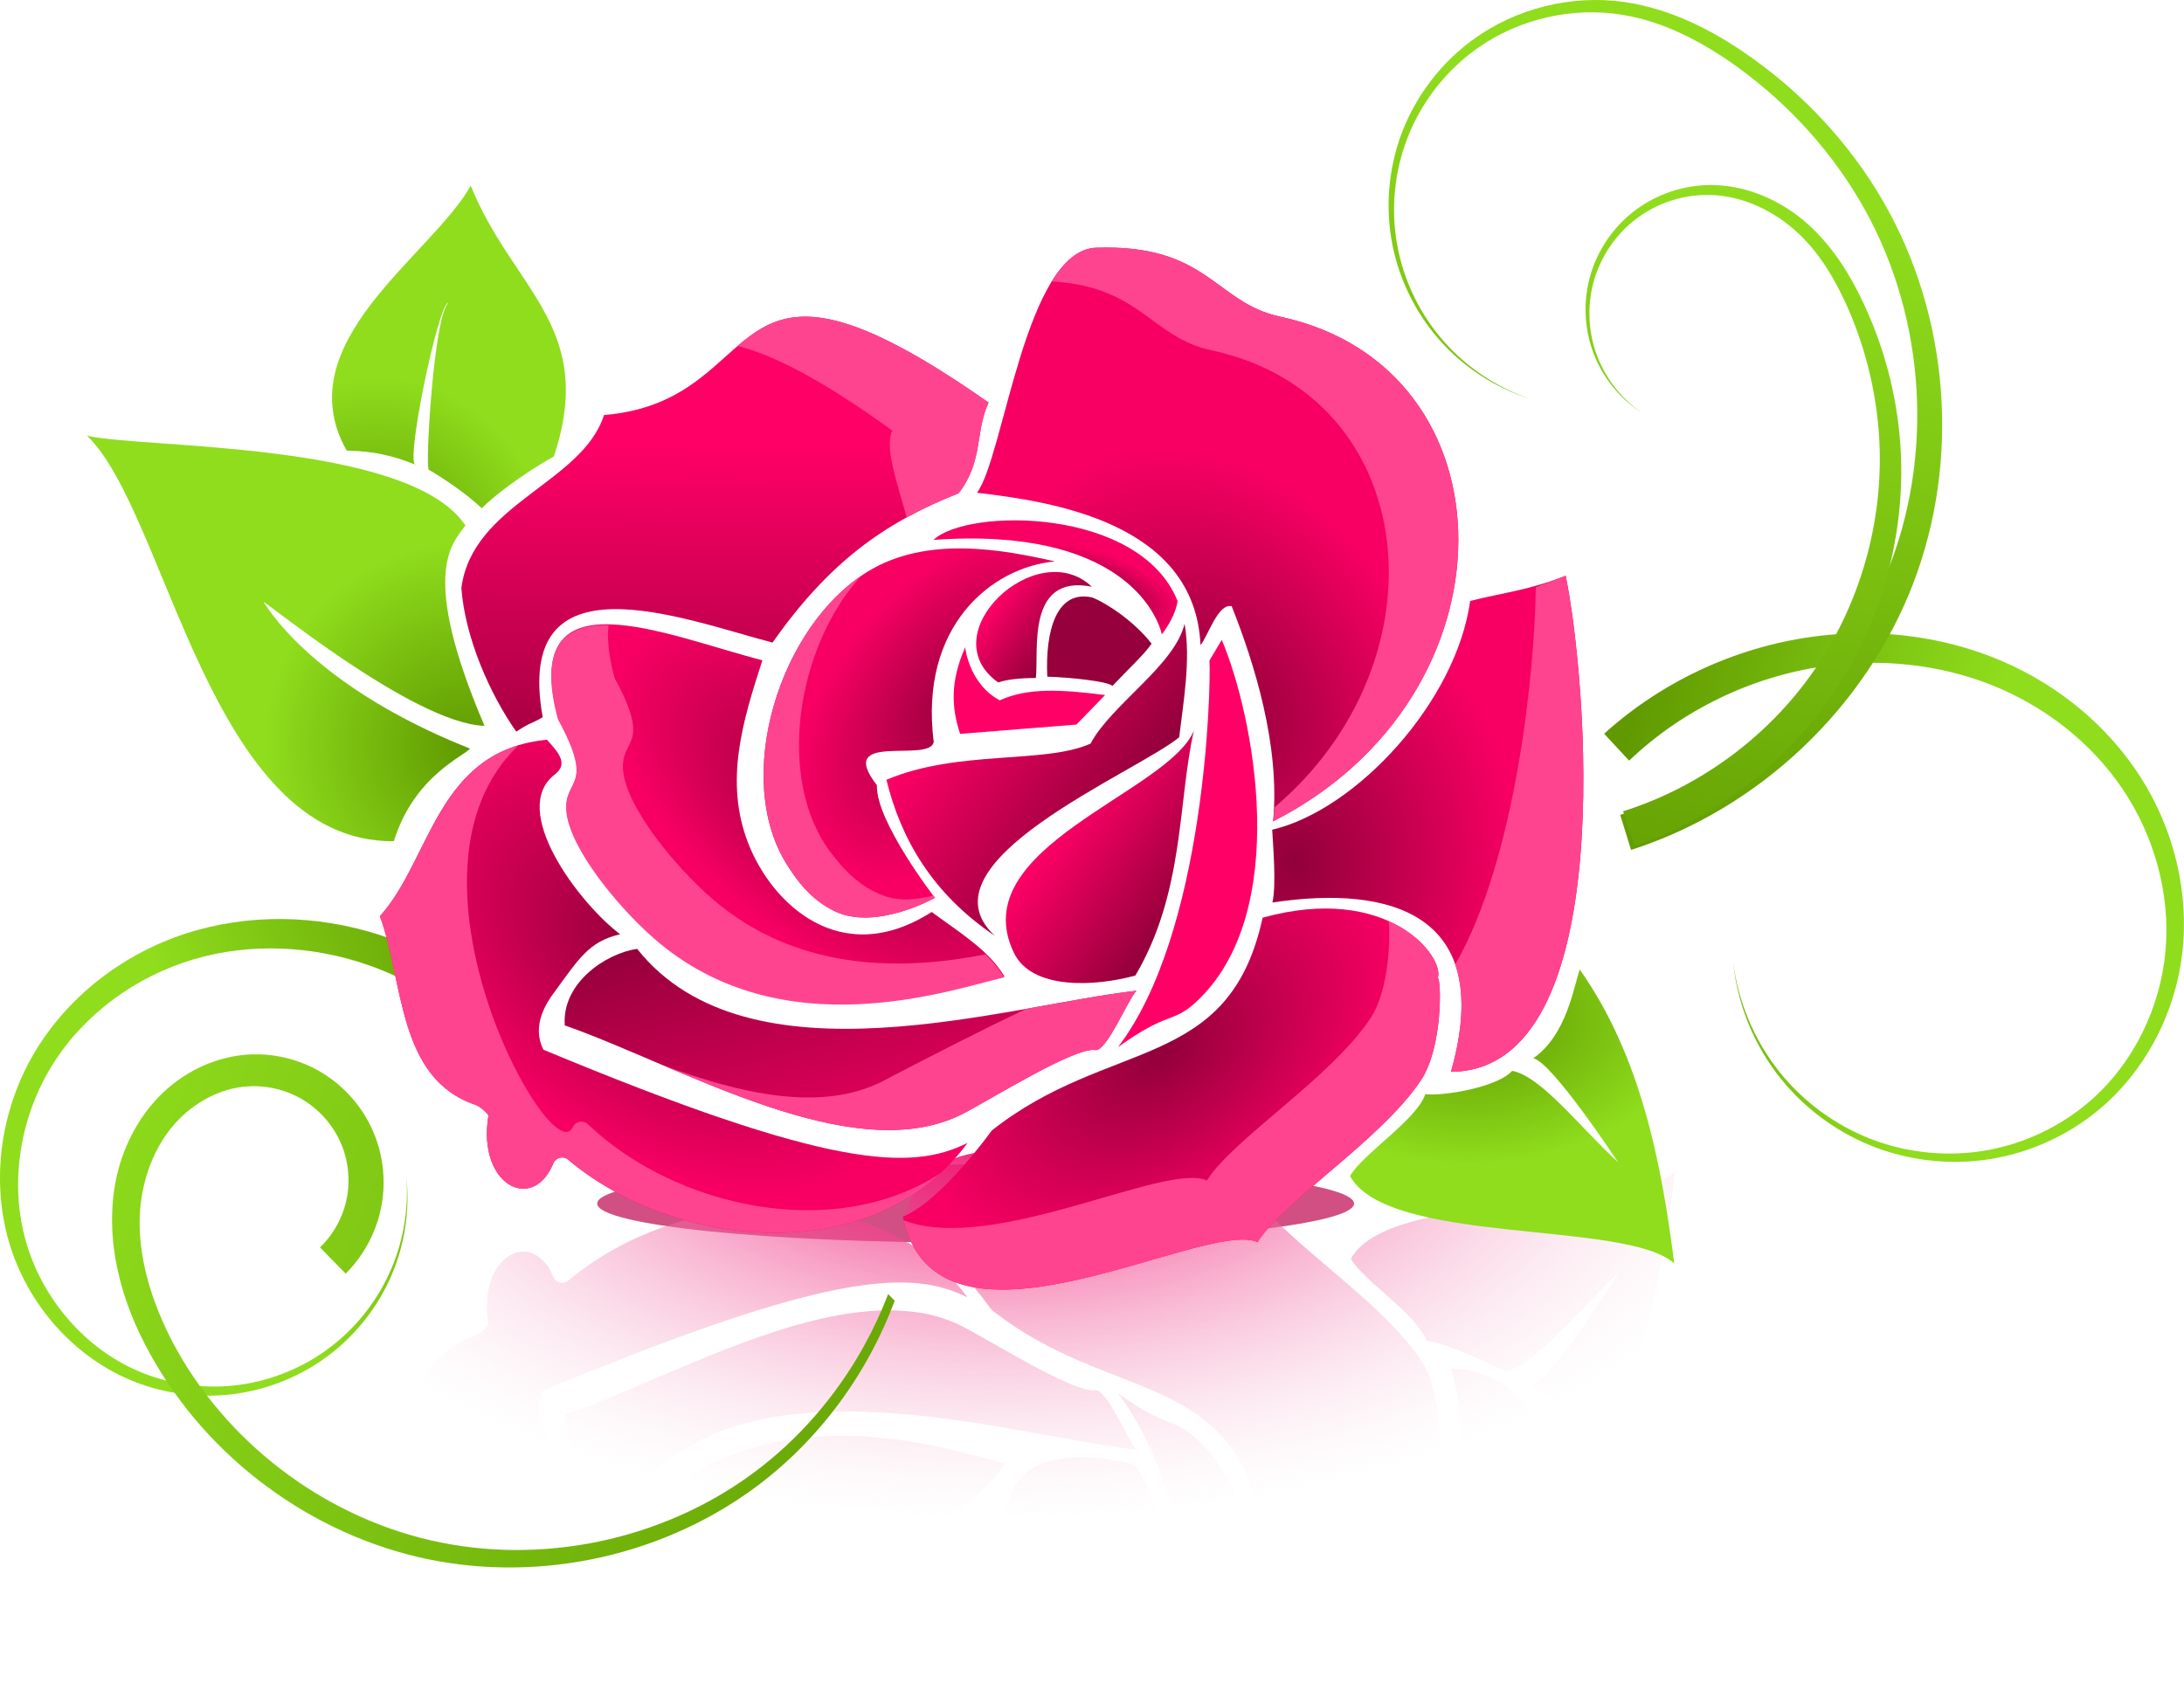 <?xml version="1.0" encoding="UTF-8"?>
<svg version="1.1" viewBox="0 0 594.68 458.54" xmlns="http://www.w3.org/2000/svg" xmlns:xlink="http://www.w3.org/1999/xlink">
 <defs>
  <radialGradient id="ao" cx="190.6" cy="422.68" r="29.134" gradientTransform="matrix(1.6 -.169 .187 1.762 -86.072 -503.58)" gradientUnits="userSpaceOnUse" xlink:href="#aa"/>
  <linearGradient id="aa">
   <stop stop-color="#609a00" offset="0"/>
   <stop stop-color="#8fdd1d" offset="1"/>
  </linearGradient>
  <radialGradient id="an" cx="224.41" cy="491.33" r="54.118" gradientTransform="matrix(1 0 0 1.02 95.983 -243.56)" gradientUnits="userSpaceOnUse" xlink:href="#aa"/>
  <linearGradient id="ad" x1="390.25" x2="116.46" y1="696.26" y2="589.19" gradientTransform="translate(95.983 -234.22)" gradientUnits="userSpaceOnUse" xlink:href="#aa"/>
  <linearGradient id="ae" x1="571.3" x2="487.46" y1="679.56" y2="496.61" gradientTransform="matrix(.805 .594 -.594 .805 595 -569.74)" gradientUnits="userSpaceOnUse" xlink:href="#aa"/>
  <linearGradient id="af" x1="562.01" x2="504.69" y1="664.25" y2="480.11" gradientTransform="matrix(.805 .594 -.594 .805 595 -569.74)" gradientUnits="userSpaceOnUse" xlink:href="#aa"/>
  <radialGradient id="ap" cx="500.36" cy="571.69" r="34.893" gradientTransform="matrix(1.713 -.059 .038 1.119 -283.46 -277.78)" gradientUnits="userSpaceOnUse" xlink:href="#aa"/>
  <radialGradient id="aq" cx="386.45" cy="701.37" r="23.234" gradientTransform="matrix(.928 .373 -.15 .373 240.75 -190.93)" gradientUnits="userSpaceOnUse" xlink:href="#z"/>
  <linearGradient id="z">
   <stop stop-color="#91003a" offset="0"/>
   <stop stop-color="#f80063" offset="1"/>
  </linearGradient>
  <radialGradient id="ar" cx="343.88" cy="835.67" r="83.773" gradientTransform="matrix(.805 .594 -.367 .498 401.27 -305.46)" gradientUnits="userSpaceOnUse" xlink:href="#z"/>
  <radialGradient id="as" cx="480.18" cy="693.68" r="42.634" gradientTransform="matrix(1.417 .046 -.058 1.769 -93.564 -959.87)" gradientUnits="userSpaceOnUse" xlink:href="#z"/>
  <radialGradient id="at" cx="477.36" cy="782.47" r="52.751" gradientTransform="matrix(.494 .729 -1.133 .768 1160.7 -607.96)" gradientUnits="userSpaceOnUse" xlink:href="#z"/>
  <linearGradient id="ag" x1="395.35" x2="458.68" y1="771.61" y2="823.81" gradientTransform="matrix(.805 .594 -.594 .805 595 -569.74)" gradientUnits="userSpaceOnUse" xlink:href="#z"/>
  <linearGradient id="ah" x1="248.5" x2="307.49" y1="738.14" y2="819.57" gradientTransform="matrix(.805 .594 -.594 .805 595.71 -566.76)" gradientUnits="userSpaceOnUse" xlink:href="#ab"/>
  <linearGradient id="ab">
   <stop stop-color="#f06" offset="0"/>
   <stop stop-color="#91003a" offset="1"/>
  </linearGradient>
  <radialGradient id="au" cx="366.4" cy="761.89" r="75.676" gradientTransform="matrix(.805 .594 -.308 .417 366.11 -259.41)" gradientUnits="userSpaceOnUse" xlink:href="#z"/>
  <radialGradient id="av" cx="429" cy="695.07" r="77.334" gradientTransform="matrix(.509 .821 -.625 .387 741.98 -374.6)" gradientUnits="userSpaceOnUse" xlink:href="#z"/>
  <radialGradient id="aw" cx="363.38" cy="747.47" r="34.223" gradientTransform="matrix(-.767 -.721 1.153 -1.226 -124.75 1424.2)" gradientUnits="userSpaceOnUse" xlink:href="#z"/>
  <linearGradient id="ai" x1="362.95" x2="384.49" y1="710.49" y2="710.49" gradientTransform="matrix(.805 .594 -.594 .805 595 -569.74)" gradientUnits="userSpaceOnUse" xlink:href="#ab"/>
  <linearGradient id="aj" x1="368.2" x2="425.48" y1="735.18" y2="735.18" gradientTransform="matrix(.805 .594 -.594 .805 595 -569.74)" gradientUnits="userSpaceOnUse" xlink:href="#ab"/>
  <linearGradient id="ak" x1="417.45" x2="458.61" y1="743.19" y2="743.19" gradientTransform="matrix(.805 .594 -.594 .805 589.28 -569.07)" gradientUnits="userSpaceOnUse" xlink:href="#ab"/>
  <linearGradient id="al" x1="518.03" x2="606.44" y1="625.18" y2="586.66" gradientTransform="matrix(.805 .594 -.594 .805 595 -569.74)" gradientUnits="userSpaceOnUse" xlink:href="#aa"/>
  <linearGradient id="am" x1="298.97" x2="250.68" y1="855.43" y2="933.92" gradientTransform="matrix(.805 .594 -.594 .805 595 -569.74)" gradientUnits="userSpaceOnUse" xlink:href="#aa"/>
  <radialGradient id="ax" cx="371.37" cy="763.05" r="216.22" gradientTransform="matrix(1 0 0 -.513 95.983 749.4)" gradientUnits="userSpaceOnUse">
   <stop stop-color="#f20067" offset="0"/>
   <stop stop-color="#f4d7e3" stop-opacity="0" offset="1"/>
  </radialGradient>
  <filter id="ac" x="-.065" y="-.78" width="1.13" height="2.56" color-interpolation-filters="sRGB">
   <feGaussianBlur stdDeviation="5.581"/>
  </filter>
 </defs>
 <g transform="translate(-194.09 -54.523)">
  <path transform="matrix(1 0 0 1.241 98.115 -394.04)" d="m464.67 625.57c0 4.742-46.131 8.586-103.04 8.586-56.905 0-103.04-3.844-103.04-8.586s46.131-8.586 103.04-8.586c56.905 0 103.04 3.844 103.04 8.586z" fill="#d14f83" filter="url(#ac)"/>
  <path d="m465.73 367.93c-1.181 0.028-2.336 0.107-3.469 0.219-0.187 0.019-0.377 0.042-0.562 0.062-0.936 0.106-1.853 0.236-2.75 0.406-0.941 0.179-1.857 0.401-2.75 0.656-0.125 0.036-0.251 0.057-0.375 0.094-0.189 0.057-0.376 0.127-0.562 0.188-0.431 0.14-0.863 0.278-1.281 0.438-0.073 0.028-0.146 0.065-0.219 0.094-0.296 0.116-0.586 0.248-0.875 0.375-0.454 0.199-0.907 0.399-1.344 0.625-0.041 0.021-0.084 0.041-0.125 0.062-0.156 0.082-0.315 0.165-0.469 0.25-0.268 0.149-0.52 0.309-0.781 0.469-0.372 0.228-0.737 0.468-1.094 0.719-0.157 0.11-0.314 0.229-0.469 0.344-0.143 0.107-0.297 0.202-0.438 0.312-0.255 0.2-0.504 0.412-0.75 0.625-0.215 0.187-0.417 0.396-0.625 0.594-0.135 0.127-0.275 0.243-0.406 0.375-0.212 0.212-0.421 0.432-0.625 0.656-0.193 0.211-0.377 0.434-0.562 0.656-0.221 0.264-0.446 0.534-0.656 0.812-0.028 0.037-0.035 0.088-0.062 0.125-0.273 0.367-0.557 0.732-0.812 1.125-0.124 0.191-0.224 0.397-0.344 0.594-0.083 0.136-0.17 0.267-0.25 0.406-0.482 0.834-0.941 1.711-1.344 2.656-0.041 0.096-0.085 0.185-0.125 0.281-0.127 0.307-0.226 0.618-0.344 0.938-0.161 0.437-0.324 0.884-0.469 1.344-0.107 0.34-0.214 0.679-0.312 1.031-0.068 0.245-0.124 0.499-0.188 0.75-0.049 0.192-0.11 0.367-0.156 0.562-0.078 0.331-0.148 0.658-0.219 1 10.621 4.403 24.188 23.469 24.188 23.469 32.012 25.392 64.678 15.796 73.781 57.969 15.039 4.168 26.417 2.603 34.312-0.938-1e-3 8e-3 1e-3 0.023 0 0.031 2.205-0.986 4.12-2.129 5.781-3.344 0.763-0.557 1.444-1.139 2.094-1.719 0.073-0.065 0.147-0.122 0.219-0.188 0.677-0.618 1.294-1.251 1.844-1.875 0.025-0.029 0.037-0.065 0.062-0.094 0.295-0.338 0.586-0.665 0.844-1 0.489-0.638 0.895-1.262 1.25-1.875 0.051-0.088 0.108-0.162 0.156-0.25 0.127-0.229 0.236-0.434 0.344-0.656 0.223-0.457 0.418-0.888 0.562-1.312 0.048-0.141 0.086-0.269 0.125-0.406 0.051-0.174 0.088-0.334 0.125-0.5 5e-3 -0.021-4e-3 -0.042 0-0.062 0.058-0.275 0.105-0.529 0.125-0.781 4e-3 -0.055-3e-3 -0.102 0-0.156 9e-3 -0.2 0.016-0.412 0-0.594-3e-3 -0.033 4e-3 -0.062 0-0.094-0.023-0.207-0.069-0.382-0.125-0.562 0.953-0.629 1.34-18.949-4.562-27.844-6.776-10.211-19.708-20.468-30.188-29.5-4.191-3.614-7.986-7.021-10.844-10.156-0.363-0.398-0.7-0.798-1.031-1.188-0.327-0.383-0.644-0.751-0.938-1.125-0.588-0.747-1.118-1.479-1.562-2.188-0.227 0.103-0.463 0.203-0.719 0.281-0.76 0.235-1.633 0.365-2.625 0.406-0.334 0.014-0.673 6e-3 -1.031 0-0.373-6e-3 -0.758-5e-3 -1.156-0.031-0.744-0.049-1.516-0.136-2.344-0.25-0.019-3e-3 -0.043 3e-3 -0.062 0-0.337-0.047-0.713-0.131-1.062-0.188-0.535-0.087-1.061-0.173-1.625-0.281-0.27-0.052-0.568-0.1-0.844-0.156-1.638-0.334-3.348-0.748-5.188-1.219-0.581-0.149-1.183-0.309-1.781-0.469-0.498-0.133-0.991-0.267-1.5-0.406-2.168-0.594-4.439-1.26-6.781-1.938-0.09-0.026-0.191-0.036-0.281-0.062-2.324-0.672-4.747-1.369-7.188-2.062-0.122-0.035-0.253-0.059-0.375-0.094-6.267-1.777-12.802-3.527-19.219-4.75-0.168-0.032-0.333-0.063-0.5-0.094-0.208-0.039-0.417-0.056-0.625-0.094-1.108-0.201-2.217-0.397-3.312-0.562-1.111-0.168-2.219-0.342-3.312-0.469-0.191-0.022-0.372-0.042-0.562-0.062-1.243-0.136-2.443-0.239-3.656-0.312-0.031-2e-3 -0.062 2e-3 -0.094 0-1.05-0.062-2.102-0.084-3.125-0.094-0.601-5e-3 -1.191-0.014-1.781 0zm184.5 5.594c-13.063 11.901-77.823 4.836-88.312 23.812 3.487 6.087 18.196 15.291 20.531 22.312 5.34 0.38 21.625 8.344 21.625 8.344 7.871-1.511 20.343-17.196 30.875-26.938 0 0-18.57 29.736-23.625 30.625 9.112 6.215 16.377 13.387 17.969 17.844 13.067-25.045 17.411-48.377 20.938-76zm-245.78 9.844c-0.187 1e-3 -0.376 0.029-0.562 0.031-1.093 0.014-2.187 0.037-3.281 0.094-0.105 5e-3 -0.208 0.025-0.312 0.031-1 0.055-2.001 0.129-3 0.219-0.271 0.024-0.541 0.036-0.812 0.062-0.749 0.074-1.502 0.157-2.25 0.25-1.689 0.211-3.387 0.476-5.062 0.781-1.117 0.204-2.236 0.412-3.344 0.656-0.168 0.037-0.332 0.087-0.5 0.125-1.2 0.272-2.407 0.556-3.594 0.875-0.022 6e-3 -0.041 0.025-0.062 0.031-1.167 0.315-2.318 0.641-3.469 1-0.421 0.131-0.831 0.269-1.25 0.406-0.786 0.257-1.567 0.535-2.344 0.812-0.314 0.112-0.625 0.228-0.938 0.344-0.88 0.325-1.758 0.649-2.625 1-0.169 0.068-0.332 0.15-0.5 0.219-2.03 0.836-4.027 1.716-5.969 2.688-0.505 0.253-1.002 0.52-1.5 0.781-0.558 0.293-1.107 0.602-1.656 0.906-0.343 0.19-0.692 0.369-1.031 0.562-0.843 0.482-1.68 0.992-2.5 1.5-0.219 0.135-0.439 0.269-0.656 0.406-0.583 0.368-1.149 0.744-1.719 1.125-0.463 0.31-0.921 0.62-1.375 0.938-0.798 0.559-1.574 1.135-2.344 1.719-0.112 0.085-0.232 0.164-0.344 0.25-0.071 0.054-0.148 0.102-0.219 0.156-0.87 0.673-1.732 1.358-2.562 2.062-0.228 0.194-0.548 0.354-0.906 0.438-0.18 0.042-0.367 0.058-0.562 0.062-0.397 7e-3 -0.796-0.054-1.188-0.25-0.186-0.09-0.362-0.23-0.531-0.375-5e-3 -5e-3 -0.026 5e-3 -0.031 0-0.082-0.072-0.142-0.164-0.219-0.25-0.076-0.087-0.181-0.179-0.25-0.281-5e-3 -7e-3 5e-3 -0.025 0-0.031-0.145-0.22-0.27-0.457-0.375-0.75-0.181-0.419-0.363-0.81-0.562-1.188-0.194-0.37-0.384-0.701-0.594-1.031-0.629-0.991-1.323-1.793-2.062-2.438-2.962-2.591-6.625-2.457-9.562-0.125-0.488 0.388-0.934 0.836-1.375 1.344-0.221 0.254-0.45 0.498-0.656 0.781-0.211 0.289-0.399 0.588-0.594 0.906-0.571 0.934-1.071 1.977-1.469 3.156-3e-3 9e-3 3e-3 0.022 0 0.031-0.261 0.778-0.487 1.621-0.656 2.5-0.086 0.445-0.159 0.905-0.219 1.375-0.18 1.409-0.239 2.909-0.156 4.531 5.3e-4 0.011-5.4e-4 0.021 0 0.031 0.028 0.531 0.066 1.072 0.125 1.625 0.061 0.573 0.154 1.154 0.25 1.75 0.017 0.055-0.01 0.117-0.062 0.219-0.14 0.301-0.583 0.775-1.156 1.281-0.183 0.163-0.393 0.343-0.594 0.5-0.6 0.463-1.255 0.884-1.781 1.062-6.636 2.255-11.002 6.361-14.094 11.5-0.309 0.514-0.622 1.029-0.906 1.562-4e-3 8e-3 4e-3 0.023 0 0.031-0.28 0.525-0.555 1.051-0.812 1.594-0.266 0.56-0.506 1.111-0.75 1.688-0.24 0.568-0.466 1.137-0.688 1.719-1.774 4.666-2.966 9.756-4.062 14.875-0.274 1.277-0.542 2.541-0.812 3.812-0.272 1.282-0.529 2.55-0.812 3.812-0.282 1.253-0.567 2.467-0.875 3.688-0.311 1.231-0.647 2.44-1 3.625-0.175 0.588-0.342 1.145-0.531 1.719-0.192 0.583-0.386 1.151-0.594 1.719 0.395 0.437 0.78 0.885 1.156 1.344 0.042 0.051 0.083 0.105 0.125 0.156 0.332 0.409 0.65 0.825 0.969 1.25 0.077 0.103 0.143 0.209 0.219 0.312 0.281 0.381 0.573 0.764 0.844 1.156 0.107 0.155 0.207 0.312 0.312 0.469 0.233 0.345 0.461 0.678 0.688 1.031 0.14 0.218 0.269 0.436 0.406 0.656 0.188 0.302 0.378 0.6 0.562 0.906 0.168 0.279 0.335 0.561 0.5 0.844 0.147 0.251 0.293 0.496 0.438 0.75 0.199 0.348 0.398 0.709 0.594 1.062 0.103 0.187 0.21 0.375 0.312 0.562 1.89 3.464 3.626 7.125 5.469 10.75 0.215 0.422 0.438 0.829 0.656 1.25 3.85 7.449 8.204 14.619 15.094 19.5 0.049 0.035 0.107 0.059 0.156 0.094 0.67 0.469 1.375 0.918 2.094 1.344h18.406c0.825-1.783 0.559-3.329-1.438-4.875-12.446-9.639 6.476-34.862 17.844-43.5-8.607-1.985-11.237-6.712-18.156-16.094-4.341-5.885-4.927-10.972-2.75-15.344 77.962-32.465 100.05-33.073 115.5-25.375-2.279-3.09-4.773-5.877-7.469-8.344-0.032-0.02-0.062-0.042-0.094-0.062-0.404-0.369-0.806-0.739-1.219-1.094-0.184-0.158-0.377-0.313-0.562-0.469-0.263-0.221-0.515-0.441-0.781-0.656-0.228-0.184-0.457-0.351-0.688-0.531-0.222-0.174-0.432-0.361-0.656-0.531-0.279-0.212-0.562-0.419-0.844-0.625-0.182-0.133-0.379-0.244-0.562-0.375-0.08-0.057-0.17-0.1-0.25-0.156-0.25-0.176-0.498-0.359-0.75-0.531-0.519-0.354-1.034-0.696-1.562-1.031-0.095-0.06-0.186-0.128-0.281-0.188-0.115-0.072-0.228-0.147-0.344-0.219-0.585-0.361-1.185-0.691-1.781-1.031-0.816-0.465-1.633-0.918-2.469-1.344-0.452-0.23-0.917-0.469-1.375-0.688-0.104-0.05-0.208-0.107-0.312-0.156-0.563-0.265-1.117-0.502-1.688-0.75-0.568-0.248-1.143-0.488-1.719-0.719-1.734-0.694-3.521-1.331-5.312-1.875-0.05-0.015-0.106-0.016-0.156-0.031-0.118-0.035-0.226-0.09-0.344-0.125-0.422-0.125-0.856-0.227-1.281-0.344-0.675-0.185-1.35-0.367-2.031-0.531-1.15-0.278-2.303-0.529-3.469-0.75-1.079-0.205-2.159-0.375-3.25-0.531-0.155-0.022-0.314-0.041-0.469-0.062-0.083-0.011-0.167-0.02-0.25-0.031-1.169-0.157-2.352-0.303-3.531-0.406-1.612-0.141-3.219-0.238-4.844-0.281-0.737-0.02-1.48-0.031-2.219-0.031-0.177 2e-5 -0.354-1e-3 -0.531 0zm30.969 28c-1.177 0.012-2.365 0.079-3.562 0.156-0.282 0.018-0.561 0.041-0.844 0.062-1.998 0.152-4.016 0.375-6.062 0.688-2.983 0.456-6.004 1.067-9.062 1.812-1.54 0.375-3.072 0.782-4.625 1.219-3.269 0.918-6.546 1.957-9.844 3.094-0.209 0.072-0.416 0.146-0.625 0.219-1.728 0.601-3.46 1.23-5.188 1.875-2.131 0.795-4.255 1.627-6.375 2.469-0.291 0.116-0.584 0.227-0.875 0.344-1.202 0.481-2.398 0.979-3.594 1.469-13.167 5.398-25.874 11.219-36.875 15.094-7.5e-4 0.01 7.3e-4 0.021 0 0.031-3e-3 0.033 2e-3 0.061 0 0.094-0.75 11.458 11.165 19.468 19.688 20.719 23.097-29.127 69.533-22.776 105.78-16.375 0.041 0.02 0.084 0.043 0.125 0.062 7.418 1.311 14.363 2.587 20.656 3.594 2.077 0.334 4.154 0.651 6.062 0.906 0.051 7e-3 0.105 0.025 0.156 0.031 1.098 0.146 2.183 0.261 3.219 0.375-0.136-0.119-0.271-0.282-0.438-0.5-2.421-3.154-7.886-16.17-10.844-15.656-5.469 0.949-29.157-13.837-36.031-17.344-3.508-1.789-7.238-2.996-11.156-3.688-0.251-0.044-0.498-0.085-0.75-0.125-1.048-0.167-2.116-0.276-3.188-0.375-1.879-0.174-3.805-0.27-5.75-0.25zm153.75 15.875c0.752 2.646 1.362 5.143 1.812 7.531 0.082 0.435 0.147 0.886 0.219 1.312 0.064 0.377 0.131 0.755 0.188 1.125 0.046 0.302 0.084 0.608 0.125 0.906 7e-3 0.051 0.025 0.105 0.031 0.156 0.023 0.17 0.041 0.332 0.062 0.5 0.121 0.951 0.211 1.874 0.281 2.781 0.06 0.777 0.101 1.536 0.125 2.281 4e-3 0.113-3e-3 0.232 0 0.344 0.027 1.09 0.018 2.165-0.031 3.188-0.049 1.039-0.126 2.06-0.25 3.031-0.078 0.6-0.176 1.207-0.281 1.781-0.05 0.271-0.101 0.547-0.156 0.812-0.256 1.21-0.59 2.373-0.969 3.469 7e-3 0.012 0.024 0.019 0.031 0.031-5.907 17.063-26.476 20.368-49.812 16.844 1.137 4.671 0.108 16.391-0.062 19.812 10.448 2.452 21.797 9.904 31.406 19.906h53.25c0.214-11.102-0.113-22.723-1.406-33.719-1e-3 -0.01 1e-3 -0.021 0-0.031-1.541-13.088-4.4-25.246-9.25-34.531-0.697-1.334-1.439-2.603-2.219-3.812-4.645-7.207-10.808-12.069-18.875-13.375-0.01-2e-3 -0.021 2e-3 -0.031 0-0.663-0.107-1.342-0.192-2.031-0.25-0.01-8.4e-4 -0.021 8.2e-4 -0.031 0-0.7-0.058-1.397-0.088-2.125-0.094zm-90.656 6.719c15.344 20.11 21.413 54.861 23.688 79.094h12.812c3.301-23.383 1.676-51.345-15.438-67-6.143-5.619-7.456-2.287-21.062-12.094zm-73.938 11.562c-1.263-0.018-2.529 9e-4 -3.812 0.031-15.973 0.378-33.379 4.71-48.562 17.969-9.964 8.701-22.976 24.579-23.906 34.531-0.211 2.259 0.195 3.764 0.75 5.062 0.033 0.083 0.059 0.169 0.094 0.25 0.25 0.554 0.521 1.096 0.781 1.625 0.191 0.38 0.363 0.757 0.531 1.156 0.639 1.625 0.926 3.572 0 6.906h44.656c-0.879-7.773-0.392-15.564 2.656-23.469 6.406-16.614 25.264-34.653 50-18.812 7.314-5.395 15.506-10.355 19.844-17.594-0.065-0.015-0.152-0.047-0.219-0.062 0.035-0.057 0.091-0.099 0.125-0.156-7.554-1.742-23.992-7.168-42.938-7.438zm63.031 5.875c-7.581 0.158-14.59 2.325-17.438 8.25-11.874 24.709 27.613 39.071 43.438 53.406h4.219c-2.832-18.069-2.787-39.608-14.594-59.594-4.193-1.146-9.204-1.998-14.094-2.062-0.509-7e-3 -1.026-0.011-1.531 0zm-22.625 12.875c-17.091 11.511-25.592 26.443-29.531 42.5 11.483 4.851 24.246 5.461 35.438 6.281h36.188c-19.84-11.661-60.461-31.802-42.094-48.781zm-35.562 4.969c-2.674 0.022-5.348 0.465-7.781 1.594-0.429 0.199-0.844 0.408-1.25 0.625-0.406 0.217-0.803 0.454-1.188 0.688-0.384 0.234-0.762 0.471-1.125 0.719-0.727 0.496-1.415 1.02-2.062 1.562-3.559 2.981-5.948 6.546-7.719 9.375-0.898 1.436-1.708 2.942-2.406 4.5-0.18 0.402-0.333 0.81-0.5 1.219-0.157 0.386-0.323 0.764-0.469 1.156-0.023 0.062-0.04 0.125-0.062 0.188-0.274 0.745-0.517 1.484-0.75 2.25-0.029 0.095-0.066 0.186-0.094 0.281-0.219 0.738-0.412 1.495-0.594 2.25-0.117 0.486-0.21 0.976-0.312 1.469-0.078 0.375-0.181 0.747-0.25 1.125-0.025 0.136-0.039 0.27-0.062 0.406-0.145 0.83-0.271 1.655-0.375 2.5-0.037 0.299-0.062 0.605-0.094 0.906-0.356 3.362-0.402 6.815-0.156 10.312 0.016 0.228 0.046 0.458 0.062 0.688h28.406c-1.334-1.264-1.06-3.565 2.219-7.781-0.347-8.88 12.889-26.791 15.312-30 0.234-0.309 0.5-0.625 0.5-0.625 2.4e-4 -3.1e-4 0-0.031 0-0.031s-5.041-2.826-11.438-4.375c-0.709-0.173-1.419-0.332-2.156-0.469-1.844-0.338-3.746-0.547-5.656-0.531zm-128.09 20.812c-16.463-0.174-28.772 9.362-38.625 23h56.375c-4.696-3.155-13.574-9.545-17.75-23zm239.41 5.406c0.123 0.62 0.237 1.224 0.344 1.844 5e-3 0.032 0.026 0.062 0.031 0.094 0.04 0.236 0.056 0.482 0.094 0.719 0.787 4.992 1.041 9.982 0.812 14.938h23.375c-6.842-6.729-15.061-12.716-24.656-17.594z" fill="url(#ax)"/>
  <path d="m328.95 340.41 7.346-6.785c-10.699-11.279-24.184-19.756-38.879-24.499-17.069-5.523-35.801-5.868-52.831-0.338-17.044 5.546-32.056 17.121-41.153 32.467-9.093 15.369-11.851 34.34-6.935 51.372 4.938 17.041 17.71 31.612 34.025 38.115h1e-5c8.758 3.478 18.372 4.641 27.642 3.377 9.27-1.266 18.155-4.955 25.552-10.573 0 0 1e-5 0 1e-5 -1e-5 7.397-5.619 13.281-13.147 16.935-21.614 3.654-8.467 5.068-17.852 4.095-26.955 0.719 9.127-0.961 18.401-4.793 26.642-3.832 8.241-9.812 15.441-17.146 20.695 0 1e-5 -1e-5 1e-5 -1e-5 1e-5 -7.333 5.254-16.02 8.562-24.922 9.524h-2e-5c-8.902 0.964-18.029-0.416-26.193-3.927 0-1e-5 -1e-5 -1e-5 -1e-5 -1e-5 -15.193-6.512-26.751-20.651-30.866-36.476-4.141-15.845-0.99-33.348 7.659-47.101 8.648-13.783 22.762-23.936 38.285-28.534 15.541-4.615 32.588-3.745 47.844 1.637 13.152 4.651 25.096 12.662 34.336 22.974z" fill="url(#am)" fill-rule="evenodd"/>
  <path d="m630.88 254.34 6.801 7.331c14.401-13.741 33.34-22.934 53.225-25.725 15.253-2.134 31.138-0.575 45.454 5.127 14.306 5.693 27.11 15.563 35.724 28.378 8.612 12.799 13.043 28.623 11.646 44.068-1.386 15.43-8.678 30.518-20.449 40.77-7.891 6.885-17.726 11.616-28.11 13.478-10.384 1.864-21.326 0.86-31.264-2.907-9.938-3.766-18.868-10.295-25.505-18.694-6.637-8.399-10.971-18.659-12.357-29.351 1.108 10.725 5.183 21.17 11.691 29.863 6.509 8.692 15.432 15.604 25.554 19.745 10.123 4.14 21.404 5.491 32.291 3.829 10.887-1.664 21.327-6.333 29.872-13.403 12.739-10.56 20.95-26.302 22.861-42.857 1.901-16.545-2.334-33.636-11.326-47.75l-1e-5 -1e-5c-8.992-14.101-22.492-25.162-37.915-31.745-15.414-6.575-32.566-8.766-49.223-6.851-21.726 2.487-42.626 11.908-58.973 26.695z" fill="url(#al)" fill-rule="evenodd"/>
  <path d="m503.24 320.2c13.392-22.669 11.547-47.369 15.932-66.699-7.038 16.994-62.834 31.741-49.014 60.499 4.86 10.113 21.902 9.257 33.083 6.2z" fill="url(#ak)"/>
  <path d="m516.64 224.38c1.744 9.977-0.386 21.649-1.47 30.923-11.963 9.799-71.742 34.148-50.186 54.076-17.091-11.511-25.596-26.437-29.535-42.494 19.522-8.248 42.887-4.229 55.582-9.84 5.591-10.581 22.941-21.306 25.608-32.665z" fill="url(#aj)"/>
  <path d="m456.91 230.78c-4.154 9.413-3.727 16.466-1.402 23.599l31.674-2.527 7.815-8.043c-11.826-1.504-21.001-2.07-28.678 1.442-7.981-4.22-9.354-13.535-9.41-14.471z" fill="#f06"/>
  <path d="m526.76 228.78-3.338 5.605c0.408 7.738-1.137 74.155-24.902 105.3 13.607-9.807 14.894-6.466 21.037-12.085 26.612-24.344 15.855-78.476 7.203-98.822z" fill="#f06"/>
  <path d="m507.66 229.83c-4.722-6.119-12.448-11.194-16.226-12.604-9.759-2.142-12.756 9.267-12.18 21.577 6.181 0.205 16.506 1.256 17.734 2.522 4.59-4.847 8.584-8.479 10.672-11.495z" fill="#96003c"/>
  <path d="m491.35 214.29c-17.948-3.457-14.365 17.673-15.206 24.871-4.752 0.019-7.863 0.435-10.254 1.222-18.56-13.176 10.548-40.262 25.46-26.093z" fill="url(#ai)"/>
  <path d="m481.33 207.41c-14.282-3.226-34.807-7.082-50.893 2.728-24.105 14.701-36.914 56.121-22.152 79.711 2.575 4.115 6.488 9.768 13.352 12.951 11.122 5.159 27.025-3.757 27.025-3.757s-16.184-20.918-15.802-30.683c-11.568-14.876 14.439-5.861 15.468-11.793-3.958-31.46 15.632-47.526 33.003-49.158z" fill="url(#aw)"/>
  <path d="m540.74 278.2c1.946-20.515-5.074-42.982-11.27-58.57-3.713-0.942-6.494 8.202-8.49 10.591-1.499-33.466-40.729-39.144-60.889-41.504 7.346-9.563 13.103-66.077 32.464-66.731 30.527-1.032 32.26 14.942 50.107 18.772 64.501 13.843 65.51 103.16-1.922 137.44z" fill="url(#av)"/>
  <path d="m401.68 234.34c-25.762-6.568-66.509-24.802-55.593 15.813 10.384 19.035 1.452 16.153 2.297 25.188 0.931 9.952 13.956 25.863 23.92 34.564 34.705 30.306 80.983 13.854 95.308 10.55-4.337-7.239-12.531-12.171-19.845-17.566-24.736 15.84-43.584-2.217-49.99-18.831-6.471-16.784-1.5-33.062 3.904-49.719z" fill="url(#au)"/>
  <path d="m455.08 188.87c6.806-8.718 4.487-16.817 8.187-24.714-75.095-52.683-57.782-0.521-104.71 3.4-5.966 18.617-35.842 24.065-38.845 47.131 1.034 13.644 7.82 28.961 14.947 39.081 4.187-2.723 3.745-1.906 7.201-3.927-8.063-44.998 38.226-26.695 62.574-20.32 15.19-21.537 29.96-32.466 50.648-40.65z" fill="url(#ah)"/>
  <path d="m503.57 324.34c-34.77 3.828-105.63 26.886-136-11.413-8.553 1.255-20.544 9.319-19.7 20.843 32.003 11.271 78.535 39.308 108.38 24.083 6.874-3.506 30.556-18.31 36.026-17.361 3.155 0.548 9.162-14.302 11.286-16.152z" fill="url(#ag)"/>
  <path d="m537.88 304.45c-9.104 42.172-41.754 32.583-73.766 57.975 0 0-13.564 19.062-24.184 23.465 9.063 43.871 82.007 0.346 96.562 6.913 7.11-11.337 33.704-27.816 44.545-44.154 5.902-8.895 5.529-27.198 4.575-27.828 1.803-5.792-13.581-25.837-47.732-16.372z" fill="url(#at)"/>
  <path d="m540.55 300.31c1.137-4.671 0.115-16.402-0.055-19.823 22.898-5.374 50.099-34.805 53.906-62.31 9.275-2.309 16.102-2.947 26.01-6.867 5.511 26.52 15.323 134.74-31.244 135.11 12.024-42.327-15.488-51.114-48.617-46.11z" fill="url(#as)"/>
  <path d="m362.94 308.96c-11.368-8.638-30.263-33.852-17.817-43.491 3.534-2.737 1.59-5.498-2.104-9.485-30.064 2.848-31.525 32.615-45.478 48.045 6.533 17.86 4.711 44.137 25.946 51.354 1.42 0.483 3.721 2.623 3.583 3.061-3.021 18.725 11.865 26.368 17.532 13.245 0.842-2.343 3.167-2.217 4.08-1.442 29.102 24.685 83.299 30.208 108.87-4.466-15.453 7.699-37.54 7.082-115.5-25.383-2.177-4.372-1.61-9.446 2.731-15.331 6.92-9.382 9.548-14.121 18.155-16.106z" fill="url(#ar)"/>
  <path d="m510.45 227.28s3.636-4.51 4.279-9.061c-10.212-25.548-57.174-25.449-66.47-16.659 51.086-3.667 60.909 20.232 62.191 25.72z" fill="url(#aq)"/>
  <path d="m359.79 224.77c-11.882-0.211-19.211 5.476-13.795 25.629 10.384 19.035 1.461 16.158 2.306 25.193 0.931 9.952 13.94 25.847 23.904 34.548 34.705 30.305 81 13.862 95.325 10.558-1.367-2.281-3.127-4.352-5.112-6.262-20.7 4.038-50.518 5.71-74.749-15.449-9.964-8.701-22.99-24.637-23.921-34.589-0.845-9.035 8.078-6.158-2.306-25.193-1.625-6.045-2.098-10.766-1.653-14.436z" fill="#ff448f"/>
  <path d="m620.39 211.32c-2.755 1.09-5.449 2.132-8.125 3.14-0.229 22.054-5.264 73.747-21.939 102.74 2.474 7.159 2.4 16.714-1.153 29.218 46.567-0.373 36.728-108.58 31.217-135.1z" fill="#ff448f"/>
  <path d="m429.73 144.58c-18.312-7.472-26.615-2.865-34.819 4.16 9.914 2.464 23.153 9.321 42.144 23.04-2.194 4.721 1.407 14.348 3.91 23.652 4.418-2.424 9.114-4.576 14.139-6.564 6.806-8.718 4.461-16.818 8.16-24.715-14.08-9.878-24.919-16.058-33.535-19.573z" fill="#ff448f"/>
  <path d="m514.11 125.11c-5.286-2.109-11.995-3.445-21.535-3.123-4.784 0.162-8.747 3.749-12.099 9.181 24.197 1.352 26.981 15.207 43.422 18.735 57.547 12.35 64.268 84.665 17.222 124.49-0.177 1.243-0.123 2.571-0.368 3.811 67.433-34.284 66.408-123.59 1.907-137.43-12.27-2.633-16.919-11.016-28.549-15.656z" fill="#ff448f"/>
  <path d="m503.58 324.34c-8.295 0.913-18.743 2.922-30.105 4.93-12.487 5.985-25.997 12.893-39.051 19.712-16.7 8.518-38.642 3.497-60.32-4.556 27.987 11.927 59.761 24.849 82.147 13.431 6.874-3.506 30.568-18.31 36.037-17.361 3.155 0.548 9.168-14.305 11.292-16.155zm-155.7 9.322c2e-3 0.033-9e-3 0.065-6e-3 0.099 0.442 0.156 0.907 0.321 1.355 0.484-0.452-0.193-0.899-0.39-1.349-0.582z" fill="#ff448f"/>
  <path d="m335.25 257.51c-22.673 6.846-25.075 32.56-37.712 46.535 6.533 17.86 4.714 44.119 25.95 51.336 1.42 0.483 3.713 2.635 3.575 3.073-3.021 18.725 11.888 26.367 17.554 13.244 0.842-2.343 3.151-2.226 4.065-1.451 26.504 22.482 73.826 29.075 101.38 3.878-29.161 18.836-72.278 9.176-96.005-13.533-0.866-0.828-3.175-1.111-4.156 1.178-6.219 11.079-50.852-69.749-14.652-104.26z" fill="#ff448f"/>
  <path d="m572.19 305.35c0.572 4.414 0.115 18.883-4.938 26.498-10.841 16.337-37.43 32.826-44.54 44.164-11.345-5.118-58.183 20.209-82.576 10.852 9.948 42.232 81.91-0.567 96.355 5.95 7.11-11.337 33.699-27.826 44.54-44.164 5.902-8.895 5.522-27.199 4.569-27.829 1.01-3.245-3.35-10.975-13.41-15.472z" fill="#ff448f"/>
  <path d="m428.56 211.37c-22.883 15.652-34.649 55.517-20.275 78.487 2.575 4.115 6.492 9.769 13.355 12.953 11.122 5.159 27.012-3.792 27.012-3.792s-0.25-0.326-0.484-0.635c-4.255 1.168-8.95 1.668-13.191 0.169-7.133-2.522-11.577-7.789-14.529-11.642-15.203-19.847-9.575-56.111 8.113-75.539z" fill="#ff448f"/>
  <path d="m624.24 318.56c-1.591 4.457-3.558 17.952-12.67 24.167 5.055 0.889 23.119 28.342 23.119 28.342-10.532-9.741-20.968-23.409-28.838-24.92-4.058 4.565-19.224 6.979-23.666 6.348-2.335 7.022-17.02 16.226-20.507 22.313 10.49 18.977 75.229 11.899 88.293 23.8-3.527-27.623-9.128-56.521-25.731-80.051z" fill="url(#ap)"/>
  <path d="m635.25 276.44 2.959 9.552c17.438-5.61 33.398-15.278 46.595-27.763 13.205-12.477 23.692-27.813 30.206-44.742 6.5-16.934 8.95-35.263 7.513-53.209-1.429-17.946-6.753-35.572-15.769-51.104-9.251-15.916-22.124-29.587-37.187-39.972-9.866-6.836-21.021-12.352-33.067-14.117-14.569-2.097-29.801 1.74-41.555 10.393 0 2e-6 0 5e-6 -1e-5 7e-6 -8.31 6.123-14.846 14.554-18.696 24.065 0 8e-6 0 1.5e-5 -1e-5 2.2e-5 -3.849 9.512-4.993 20.058-3.3 30.116v1e-5c1.694 10.058 6.218 19.587 12.888 27.222 6.671 7.634 15.467 13.349 25.089 16.34-9.556-3.198-18.168-9.082-24.593-16.764-6.426-7.682-10.655-17.152-12.095-27.001v-3e-5c-1.441-9.849-0.091-20.072 3.818-29.159 3.907-9.088 10.375-17.043 18.415-22.701 11.351-7.995 25.916-11.284 39.488-9.02 11.265 1.847 21.722 7.377 31.132 14.137 14.332 10.349 26.424 23.778 34.913 39.155 8.27 14.962 12.945 31.844 13.94 48.867v2e-5c0.986 17.023-1.705 34.252-8.12 49.904-6.401 15.658-16.526 29.747-29.042 41.085-12.523 11.33-27.487 19.953-43.531 24.715z" fill="url(#af)" fill-rule="evenodd"/>
  <path d="m636.04 275.46 3.162 9.487c22.572-7.913 42.197-23.357 55.124-43.187 12.917-19.837 18.98-43.821 17.136-67.173-1.032-13.023-4.464-25.792-9.984-37.54-3.654-7.827-8.402-15.37-14.907-21.287-7.307-6.642-16.938-10.886-26.809-10.852h-2e-5c-7.37 0.045-14.643 2.519-20.465 6.915-5.82 4.398-10.13 10.673-12.145 17.606-2.014 6.934-1.718 14.469 0.788 21.161 2.506 6.692 7.206 12.498 13.154 16.322-5.823-4.012-10.273-9.922-12.516-16.549-2.244-6.627-2.275-13.955-0.132-20.536 2.142-6.582 6.457-12.416 12.05-16.365 5.592-3.951 12.472-6.026 19.241-5.847 9.073 0.214 17.827 4.5 24.37 10.787 5.859 5.625 10.043 12.871 13.341 20.464 4.933 11.434 7.807 23.725 8.388 36.08v1e-5c1.047 22.123-5.453 44.491-17.994 62.447-12.531 17.962-31.142 31.576-51.8 38.069z" fill="url(#ae)" fill-rule="evenodd"/>
  <path d="m435.92 406.95c-1.877 4.907-4.104 9.679-6.651 14.266l-1e-5 2e-5c-7.521 13.536-17.864 25.499-30.275 34.622-12.408 9.127-26.857 15.395-41.901 18.517-15.045 3.117-30.736 3.097-45.622-0.318-14.888-3.406-28.959-10.204-41.052-19.486-12.089-9.287-22.241-21.09-29.313-34.479l-2e-5 -1e-5c-6.964-13.378-11.156-28.681-7.843-42.634 1.604-6.97 4.95-13.56 9.889-18.424 4.912-4.847 11.468-8.138 18.118-8.604 5.254-0.408 10.691 0.87 15.186 3.551l3e-5 1e-5c4.501 2.672 8.189 6.82 10.308 11.567 2.129 4.742 2.753 10.223 1.761 15.289-0.981 5.068-3.608 9.88-7.31 13.427l7.006 7.135c5.117-5.112 8.556-11.732 9.804-18.82 1.236-7.09 0.245-14.449-2.799-20.931-3.054-6.478-8.076-11.9-14.264-15.432-6.194-3.523-13.388-5.059-20.446-4.39-8.919 0.897-17.149 5.164-23.208 11.447-6.034 6.268-9.94 14.232-11.644 22.539-3.3 16.594 1.456 33.454 9.361 47.568 7.834 14.168 18.816 26.464 31.755 36.022 12.935 9.563 27.865 16.416 43.58 19.718 15.717 3.293 32.078 3.006 47.649-0.525 15.572-3.526 30.4-10.306 43.058-19.974h1e-5c12.654-9.672 23.041-22.158 30.479-36.149 2.353-4.424 4.414-9.004 6.161-13.696" fill="url(#ad)" fill-rule="evenodd"/>
  <path d="m301.33 283.61c5.568-17.94 19.489-23.329 20.726-25.224-31.14-12.354-48.754-28.325-56.125-39.818-0.982-1.532 40.684 33.04 60.086 33.628-17.692-41.421-8.983-49.474-5.199-54.565-15.3-22.98-87.613-20.913-103.04-24.44 21.89 20.897 33.265 110.95 83.55 110.42z" fill="url(#an)"/>
  <path d="m288.48 177.23c-16.559-29.414 23.256-53.208 33.783-72.156 11.428 28.384 34.412 38.41 22.63 73.755-8.299 4.612-16.807 11.105-19.608 14.127-3.939-3.701-9.424-7.558-14.439-10.512-1.029-0.578 1.337-41.72 5.3-45.438-2.575-0.424-12.132 45.112-8.734 44.143-5.83-2.355-11.097-3.757-18.932-3.92z" fill="url(#ao)"/>
 </g>
</svg>
